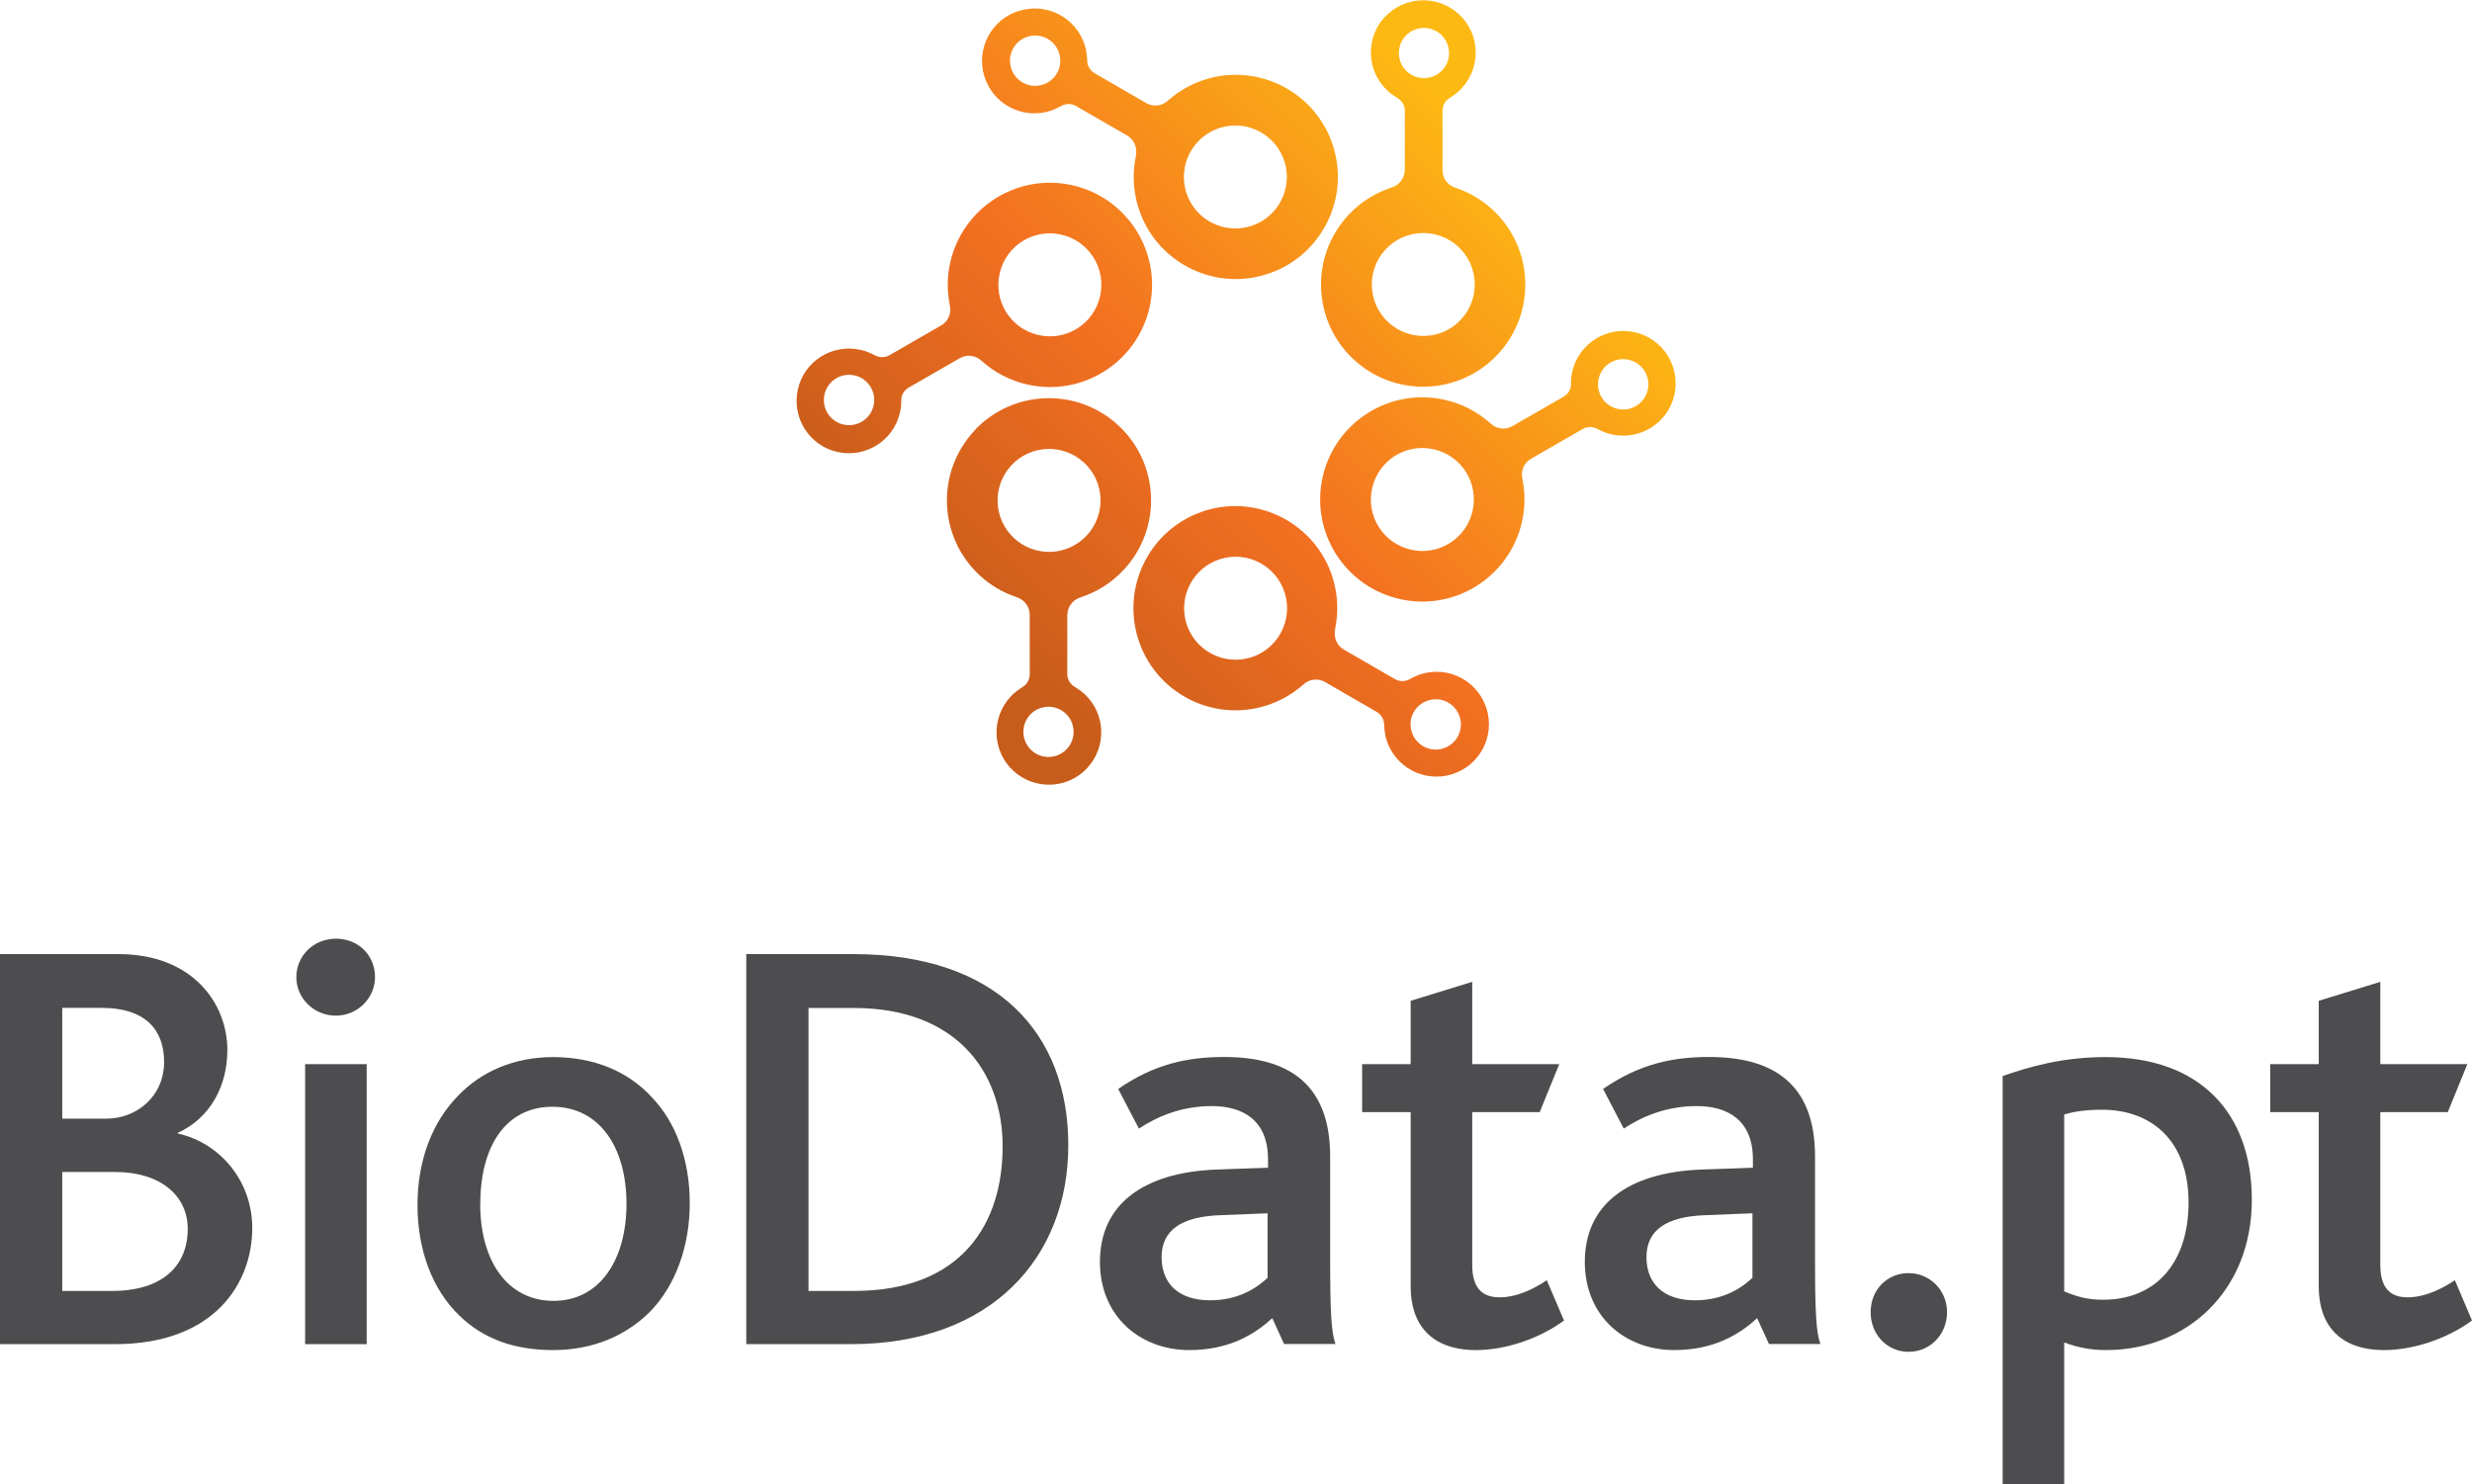<?xml version="1.0" encoding="UTF-8"?>
<svg id="Layer_2" data-name="Layer 2" xmlns="http://www.w3.org/2000/svg" xmlns:xlink="http://www.w3.org/1999/xlink" viewBox="0 0 216.47 130.01">
  <defs>
    <style>
      .cls-1 {
        fill: url(#linear-gradient);
      }

      .cls-1, .cls-2 {
        stroke-width: 0px;
      }

      .cls-2 {
        fill: #4d4d4f;
      }
    </style>
    <linearGradient id="linear-gradient" x1="81.9" y1="60.67" x2="134.55" y2="8.02" gradientUnits="userSpaceOnUse">
      <stop offset=".08" stop-color="#c85c1a"/>
      <stop offset=".44" stop-color="#f37021"/>
      <stop offset=".92" stop-color="#fdb913"/>
    </linearGradient>
  </defs>
  <g id="Layer_1-2" data-name="Layer 1">
    <g>
      <g>
        <path class="cls-2" d="m10.06,117.72H0v-34.16h10.37c6.53,0,9.54,4.35,9.54,8.4,0,3.16-1.5,5.96-4.35,7.26v.05c3.58.78,6.53,4.04,6.53,8.29,0,4.77-3.26,10.16-12.03,10.16Zm-4.61-29.44v9.69h3.89c2.54,0,5.03-1.87,5.03-4.98,0-2.85-1.71-4.72-5.44-4.72h-3.47Zm4.61,14.36h-4.61v10.42h4.35c4.41,0,6.64-2.18,6.64-5.44,0-2.9-2.38-4.98-6.38-4.98Z"/>
        <path class="cls-2" d="m32.84,85.58c0,1.81-1.51,3.37-3.42,3.37s-3.47-1.5-3.47-3.37,1.51-3.37,3.47-3.37,3.42,1.45,3.42,3.37Zm-6.12,32.14v-24.52h5.39v24.52h-5.39Z"/>
        <path class="cls-2" d="m57.03,96.05c2.18,2.23,3.37,5.55,3.37,9.33s-1.25,7.21-3.47,9.49c-2.13,2.13-5.03,3.37-8.5,3.37s-6.17-1.04-8.19-3.01c-2.38-2.28-3.68-5.75-3.68-9.69s1.3-7.26,3.52-9.54c2.07-2.18,4.97-3.42,8.35-3.42,3.58,0,6.53,1.24,8.61,3.47Zm-14.98,9.38c0,5.08,2.44,8.5,6.43,8.5s6.38-3.53,6.38-8.5-2.38-8.5-6.48-8.5-6.32,3.47-6.32,8.5Z"/>
        <path class="cls-2" d="m74.53,117.72h-9.18v-34.16h9.38c12.6,0,18.82,6.95,18.82,16.74s-6.69,17.42-19.02,17.42Zm.26-29.44h-3.99v24.78h3.99c9.49,0,13.01-5.96,13.01-12.65s-4.2-12.13-13.01-12.13Z"/>
        <path class="cls-2" d="m112.45,117.72l-1.04-2.28c-1.56,1.45-3.83,2.8-7.26,2.8-4.3,0-7.83-2.95-7.83-7.72,0-5.03,3.78-7.83,10.16-8.09l4.56-.16v-.73c0-3.42-2.18-4.67-4.93-4.67s-4.87.98-6.38,1.97l-1.81-3.47c3.16-2.18,6.06-2.8,9.28-2.8,5.6,0,9.28,2.33,9.28,8.71v8.97c0,4.67.1,6.48.47,7.46h-4.51Zm-1.45-11.46l-3.99.16c-3.68.1-5.29,1.4-5.29,3.68s1.45,3.78,4.25,3.78c2.54,0,4.15-1.14,5.03-1.97v-5.65Z"/>
        <path class="cls-2" d="m129.28,118.24c-4.04,0-5.75-2.33-5.75-5.55v-15.29h-4.25v-4.2h4.25v-5.55l5.39-1.66v7.21h7.62l-1.71,4.2h-5.91v13.37c0,1.92.78,2.85,2.39,2.85s3.16-.83,4.14-1.5l1.51,3.53c-2.33,1.71-5.34,2.59-7.67,2.59Z"/>
        <path class="cls-2" d="m154.91,117.72l-1.04-2.28c-1.56,1.45-3.83,2.8-7.26,2.8-4.3,0-7.83-2.95-7.83-7.72,0-5.03,3.78-7.83,10.16-8.09l4.56-.16v-.73c0-3.42-2.18-4.67-4.93-4.67s-4.87.98-6.38,1.97l-1.81-3.47c3.16-2.18,6.06-2.8,9.28-2.8,5.6,0,9.28,2.33,9.28,8.71v8.97c0,4.67.1,6.48.47,7.46h-4.51Zm-1.45-11.46l-3.99.16c-3.68.1-5.29,1.4-5.29,3.68s1.45,3.78,4.25,3.78c2.54,0,4.15-1.14,5.03-1.97v-5.65Z"/>
        <path class="cls-2" d="m167.13,118.39c-1.87,0-3.32-1.5-3.32-3.47s1.45-3.42,3.32-3.42,3.37,1.5,3.37,3.42-1.45,3.47-3.37,3.47Z"/>
        <path class="cls-2" d="m184.44,118.24c-1.45,0-2.59-.26-3.68-.67v12.44h-5.39v-35.77c2.23-.78,5.18-1.66,9.02-1.66,8.24,0,12.8,4.87,12.8,12.49,0,8.04-5.75,13.17-12.75,13.17Zm-.36-21.05c-1.45,0-2.44.16-3.32.41v15.5c1.14.47,2.02.73,3.42.73,4.67,0,7.47-3.32,7.47-8.5,0-5.6-3.42-8.14-7.57-8.14Z"/>
        <path class="cls-2" d="m208.8,118.24c-4.04,0-5.75-2.33-5.75-5.55v-15.29h-4.25v-4.2h4.25v-5.55l5.39-1.66v7.21h7.62l-1.71,4.2h-5.91v13.37c0,1.92.78,2.85,2.38,2.85s3.16-.83,4.15-1.5l1.5,3.53c-2.33,1.71-5.34,2.59-7.67,2.59Z"/>
      </g>
      <path class="cls-1" d="m137.68,32.56c-.08.33-.11.66-.11.98,0,.02,0,.05,0,.07,0,.1,0,.2-.03.3-.08.36-.31.65-.61.83l-4.49,2.58c-.34.19-.75.27-1.16.17-.28-.06-.52-.2-.72-.38-.02-.01-.03-.02-.04-.03-1.09-.98-2.44-1.71-3.98-2.06-4.81-1.1-9.61,1.91-10.71,6.73-1.1,4.81,1.91,9.61,6.73,10.71,4.81,1.1,9.61-1.91,10.71-6.73.29-1.25.29-2.5.06-3.69,0-.05-.01-.1-.02-.14-.05-.22-.05-.45,0-.69.1-.45.39-.82.76-1.03,0,0,0,0,0,0l4.53-2.61c.27-.16.6-.21.93-.14.12.03.24.07.35.13.12.07.23.12.32.16.29.14.6.25.93.32,2.47.56,4.93-.98,5.49-3.45.56-2.47-.98-4.93-3.45-5.49-2.47-.56-4.93.98-5.49,3.45Zm-8.73,12.19c-.55,2.43-2.97,3.95-5.4,3.39-2.43-.55-3.95-2.97-3.39-5.4.55-2.43,2.97-3.95,5.4-3.39,2.43.55,3.95,2.97,3.39,5.4Zm13.68-13.24c1.19.27,1.93,1.45,1.66,2.64-.27,1.19-1.45,1.93-2.64,1.66-1.19-.27-1.93-1.45-1.66-2.64.27-1.19,1.45-1.93,2.64-1.66Zm-57.32,6.23c-3.36,3.62-3.15,9.28.47,12.64.94.87,2.02,1.5,3.16,1.89.05.02.09.04.13.05.21.07.41.19.59.35.34.32.51.75.51,1.18,0,0,0,0,0,0v5.23c0,.31-.12.63-.35.87-.09.09-.18.17-.29.23-.12.07-.22.14-.3.2-.26.18-.52.4-.74.64-1.72,1.86-1.62,4.76.24,6.48,1.86,1.72,4.76,1.62,6.48-.24,1.72-1.86,1.62-4.76-.24-6.48-.25-.23-.52-.42-.8-.59-.02-.01-.04-.03-.06-.04-.09-.05-.17-.11-.24-.18-.27-.25-.41-.6-.41-.94v-5.17c.01-.39.15-.78.44-1.09.19-.21.43-.36.69-.44.02,0,.03-.01.05-.02,1.4-.46,2.7-1.26,3.77-2.41,3.36-3.62,3.15-9.28-.47-12.64-3.62-3.36-9.28-3.15-12.64.47Zm8,24.74c.89.83.94,2.22.12,3.11-.83.89-2.22.94-3.11.12-.89-.83-.94-2.22-.12-3.11.83-.89,2.22-.94,3.11-.12Zm1.62-21.96c1.83,1.69,1.93,4.55.24,6.37-1.69,1.83-4.55,1.93-6.37.24-1.83-1.69-1.93-4.55-.24-6.37,1.69-1.83,4.55-1.93,6.37-.24ZM89.23.95c-2.42.75-3.78,3.31-3.03,5.74.75,2.42,3.31,3.78,5.74,3.03.32-.1.62-.24.91-.4.02-.01.05-.02.07-.03.08-.05.18-.09.28-.12.36-.11.72-.06,1.02.11l4.48,2.59c.34.2.6.51.73.92.08.27.09.55.04.81,0,.02,0,.03,0,.05-.3,1.44-.26,2.97.2,4.48,1.45,4.72,6.46,7.37,11.18,5.91,4.72-1.45,7.36-6.46,5.91-11.18-1.45-4.72-6.46-7.36-11.18-5.91-1.23.38-2.31,1-3.22,1.79-.04.03-.08.06-.11.09-.17.15-.37.27-.6.34-.44.14-.9.07-1.27-.14,0,0,0,0,0,0l-4.53-2.62c-.27-.16-.49-.41-.59-.74-.04-.12-.06-.25-.06-.37,0-.14,0-.26-.02-.36-.03-.32-.08-.64-.18-.96-.75-2.42-3.31-3.78-5.74-3.03Zm23.26,13.22c.73,2.38-.6,4.9-2.98,5.64-2.38.73-4.9-.6-5.64-2.98-.73-2.38.6-4.9,2.98-5.64,2.38-.73,4.9.6,5.64,2.98Zm-19.74-9.5c.36,1.16-.29,2.39-1.46,2.75-1.16.36-2.39-.29-2.75-1.46-.36-1.16.29-2.39,1.46-2.75,1.16-.36,2.39.29,2.75,1.46Zm12.81,40.05c-4.72,1.45-7.36,6.46-5.91,11.18,1.45,4.72,6.46,7.37,11.18,5.91,1.23-.38,2.31-1,3.22-1.79.04-.03.08-.06.11-.09.17-.15.37-.27.6-.34.44-.14.9-.07,1.27.14,0,0,0,0,0,0l4.53,2.62c.27.16.49.41.59.74.04.12.06.25.06.37,0,.14,0,.26.02.36.03.32.08.64.18.96.75,2.42,3.31,3.78,5.74,3.03,2.42-.75,3.78-3.31,3.03-5.74-.75-2.42-3.31-3.78-5.74-3.03-.32.1-.62.24-.91.4-.02.01-.05.02-.07.03-.08.05-.18.09-.28.12-.36.11-.72.06-1.02-.11l-4.48-2.59c-.34-.2-.6-.51-.73-.92-.08-.27-.09-.55-.04-.81,0-.02,0-.03,0-.05.3-1.44.26-2.97-.2-4.48-1.45-4.72-6.46-7.36-11.18-5.91Zm22.27,18.08c.36,1.16-.29,2.39-1.46,2.75-1.16.36-2.39-.29-2.75-1.46s.29-2.39,1.46-2.75c1.16-.36,2.39.29,2.75,1.46Zm-15.32-10.86c.73,2.38-.6,4.9-2.98,5.64-2.38.73-4.9-.6-5.64-2.98-.73-2.38.6-4.9,2.98-5.64s4.9.6,5.64,2.98ZM121.27,1.47c-1.72,1.86-1.62,4.76.24,6.48.25.23.52.42.8.59.02.01.04.03.06.04.09.05.17.11.24.18.27.25.41.6.41.94v5.18c-.01.39-.15.78-.44,1.09-.19.21-.43.36-.69.44-.02,0-.03.01-.05.02-1.4.46-2.7,1.26-3.77,2.41-3.36,3.62-3.15,9.28.47,12.64,3.62,3.36,9.28,3.15,12.64-.47,3.36-3.62,3.15-9.28-.47-12.64-.94-.87-2.02-1.5-3.16-1.89-.05-.02-.09-.04-.13-.05-.21-.07-.41-.19-.59-.35-.34-.32-.51-.74-.51-1.18,0,0,0,0,0,0v-5.23c0-.31.12-.63.35-.87.09-.09.18-.17.29-.23.12-.07.22-.14.3-.2.26-.18.52-.39.74-.64,1.72-1.86,1.62-4.76-.24-6.48-1.86-1.72-4.76-1.62-6.48.24Zm6.43,20.14c1.83,1.69,1.93,4.55.24,6.37-1.69,1.83-4.55,1.93-6.37.24-1.83-1.69-1.93-4.55-.24-6.37,1.69-1.83,4.55-1.93,6.37-.24Zm-1.51-18.58c.89.83.94,2.22.12,3.11-.83.89-2.22.94-3.11.12-.89-.83-.94-2.22-.12-3.11.83-.89,2.22-.94,3.11-.12Zm-42.97,19.92c-.29,1.25-.29,2.5-.06,3.69,0,.05.01.1.02.14.05.22.05.45,0,.69-.1.45-.39.82-.76,1.03,0,0,0,0,0,0l-4.53,2.61c-.27.16-.6.21-.93.14-.12-.03-.24-.07-.35-.13-.12-.07-.23-.12-.32-.16-.29-.14-.6-.25-.93-.32-2.47-.56-4.93.98-5.49,3.45-.56,2.47.98,4.93,3.45,5.49,2.47.56,4.93-.98,5.49-3.45.08-.33.11-.66.11-.98,0-.02,0-.05,0-.07,0-.1,0-.2.03-.3.08-.36.31-.65.61-.83l4.49-2.58c.34-.19.75-.27,1.16-.17.28.06.52.2.72.38.02.01.03.02.04.03,1.09.98,2.44,1.71,3.98,2.06,4.81,1.1,9.61-1.91,10.71-6.73,1.1-4.81-1.91-9.61-6.73-10.71-4.81-1.1-9.61,1.91-10.71,6.73Zm-9.36,14.23c-1.19-.27-1.93-1.45-1.66-2.64.27-1.19,1.45-1.93,2.64-1.66,1.19.27,1.93,1.45,1.66,2.64-.27,1.19-1.45,1.93-2.64,1.66Zm19.08-16.63c2.43.55,3.95,2.97,3.39,5.4-.55,2.43-2.97,3.95-5.4,3.39-2.43-.55-3.95-2.97-3.39-5.4.55-2.43,2.97-3.95,5.4-3.39Z"/>
    </g>
  </g>
</svg>